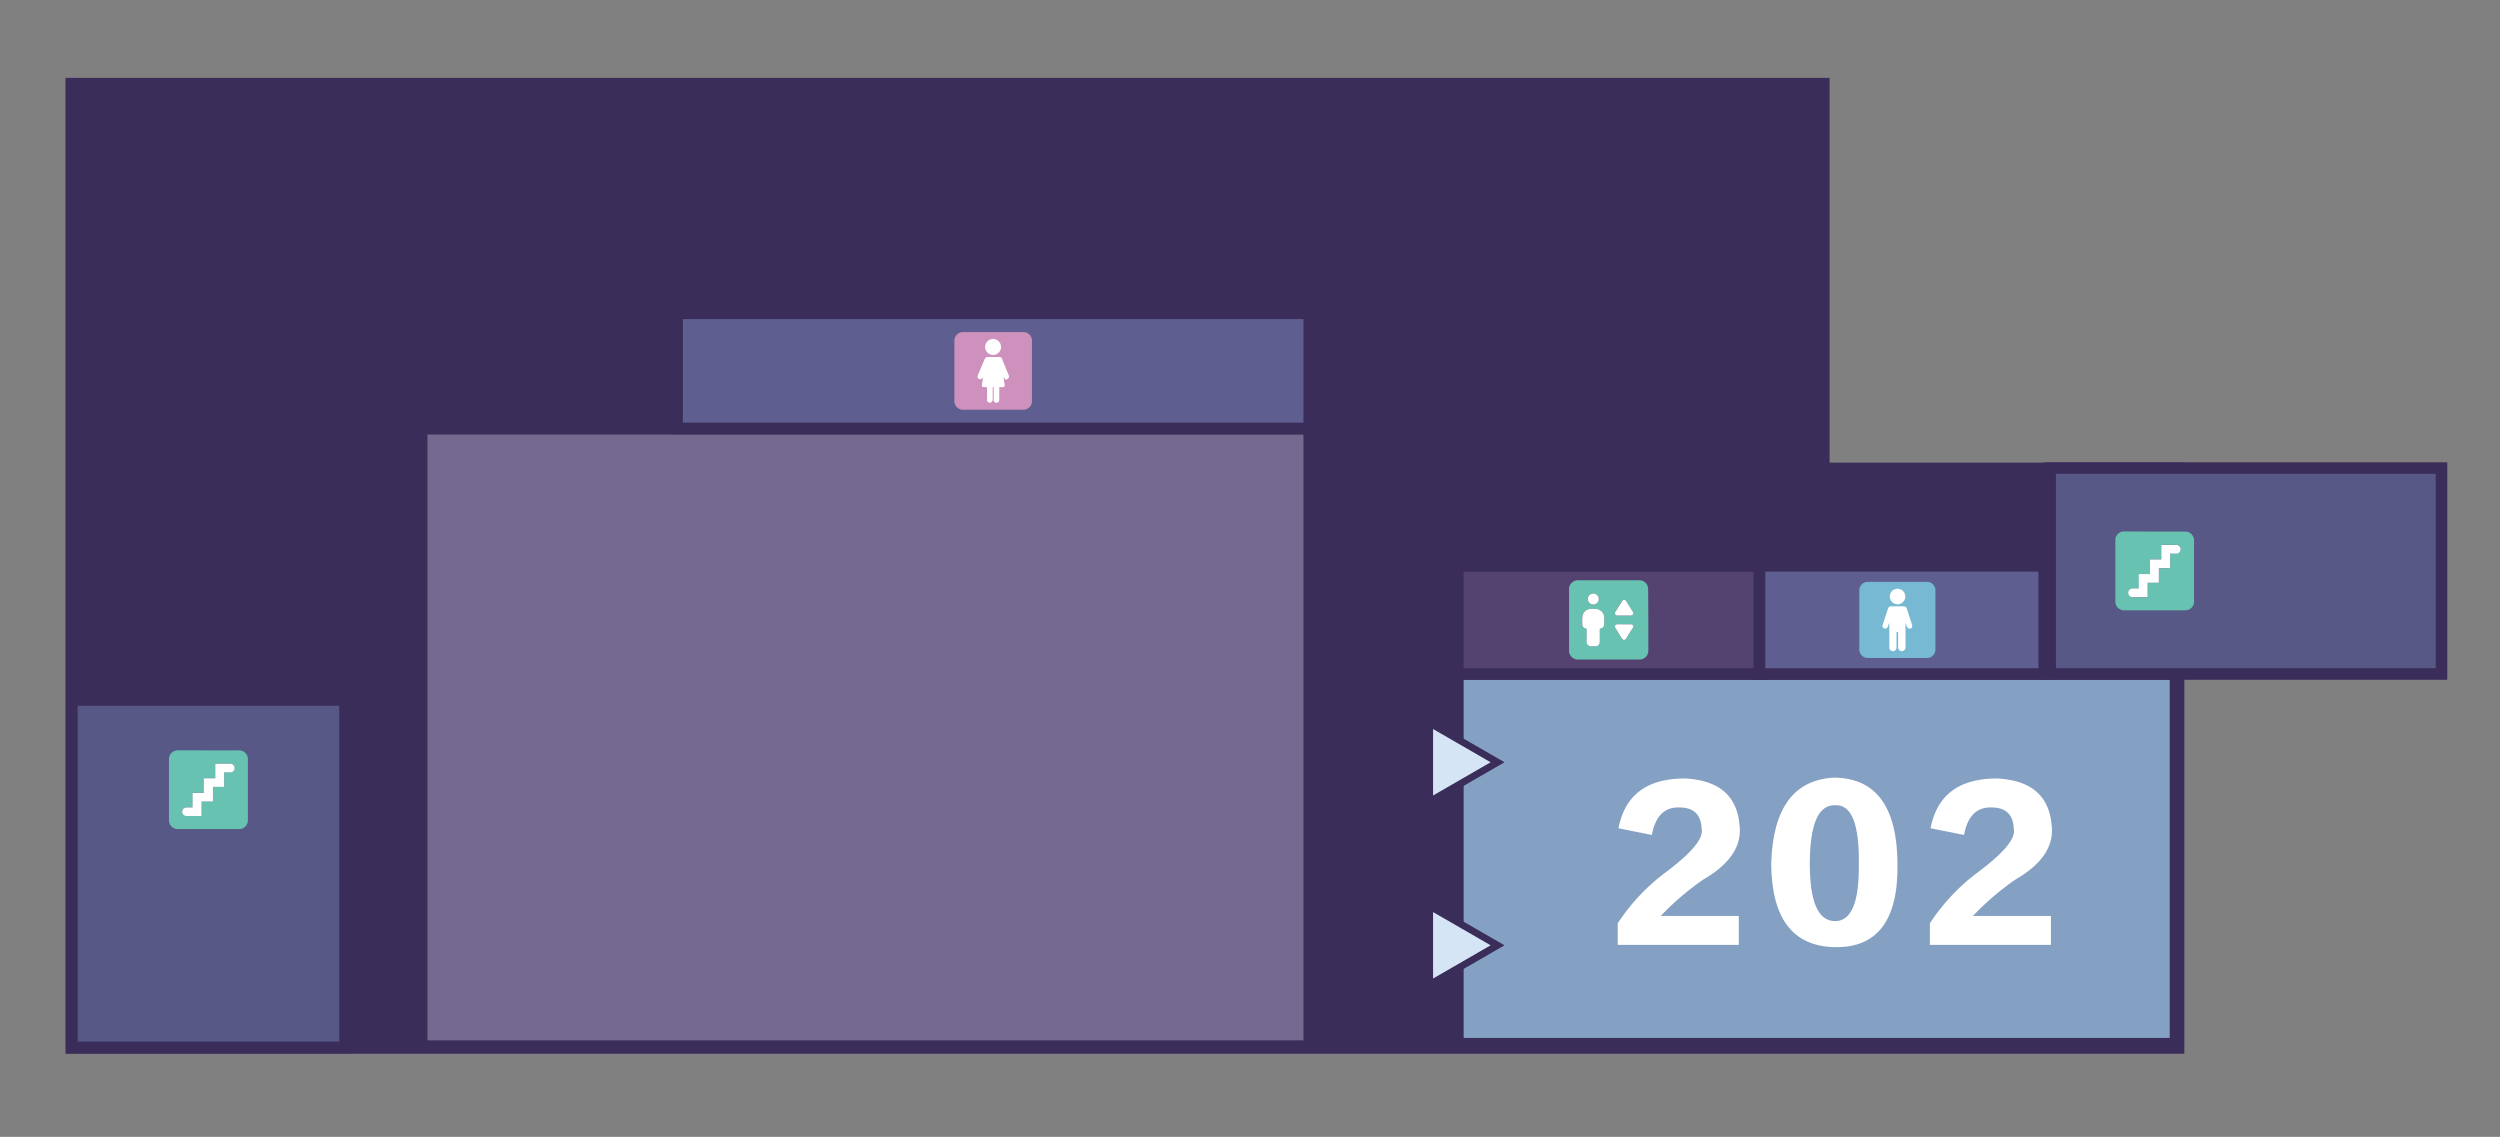 <svg id="圖層_1" data-name="圖層 1" xmlns="http://www.w3.org/2000/svg" viewBox="0 0 1080 491.14"><rect x="0" y="0" width="1080" height="491.14" fill="#808080" stroke="none"/><defs><style>.cls-1{fill:#3a2d5a;}.cls-1,.cls-2,.cls-3,.cls-4,.cls-5,.cls-6,.cls-9{stroke:#3a2d5a;stroke-miterlimit:10;}.cls-1,.cls-9{stroke-width:3px;}.cls-2{fill:#746a8f;}.cls-2,.cls-3,.cls-4,.cls-5,.cls-6{stroke-width:5px;}.cls-3{fill:#84a0c2;}.cls-4{fill:#544370;}.cls-5{fill:#5f5e91;}.cls-6{fill:#575886;}.cls-7{fill:#77b8d2;}.cls-8{fill:#fff;}.cls-9{fill:#d6e5f6;}.cls-10{fill:#ce91be;}.cls-11{fill:#68c2b1;}</style></defs><polygon class="cls-1" points="942.14 453.73 29.79 453.73 29.79 35.14 788.88 35.14 788.88 201.35 942.14 201.35 942.14 453.73"/><rect class="cls-2" x="182.15" y="185.22" width="383.44" height="266.72"/><rect class="cls-3" x="629.8" y="291.17" width="310.02" height="159.72"/><rect class="cls-4" x="629.8" y="244.44" width="130.3" height="46.74"/><rect class="cls-5" x="760.11" y="244.44" width="122.99" height="46.74"/><rect class="cls-5" x="292.5" y="135.34" width="273.09" height="49.74"/><rect class="cls-6" x="31.06" y="302.38" width="118.01" height="150.1"/><rect class="cls-6" x="885.66" y="202.22" width="169.07" height="88.95"/><path class="cls-7" d="M832.19,251.36a3.67,3.67,0,0,1,3.91,3.9v25.09a3.67,3.67,0,0,1-3.88,3.9H807.09a3.67,3.67,0,0,1-3.87-3.86V255.21a3.66,3.66,0,0,1,3.84-3.85"/><path class="cls-8" d="M823.18,269.2v.58q0,4.89,0,9.77a1.61,1.61,0,0,1-1,1.61,1.55,1.55,0,0,1-2.13-1.09,2.37,2.37,0,0,1-.06-.59v-6.39h-.7v.36c0,2.05,0,4.09,0,6.14a1.56,1.56,0,0,1-3.11.32,4.58,4.58,0,0,1,0-.53V269.17l-.06,0c0,.1-.09.19-.12.28-.19.48-.35,1-.56,1.44a1.11,1.11,0,0,1-1.42.59,1.13,1.13,0,0,1-.74-1.38c.37-1.2.77-2.39,1.16-3.59l1.18-3.58a1.29,1.29,0,0,1,1.41-1h5.3a1.35,1.35,0,0,1,1.41,1.05c.75,2.29,1.51,4.59,2.25,6.89a2,2,0,0,1,.07.9,1.15,1.15,0,0,1-2.14.17c-.21-.46-.37-.94-.55-1.41,0-.09-.07-.18-.11-.27Z"/><path class="cls-8" d="M819.71,261.05a3.35,3.35,0,1,1,3.38-3.34A3.37,3.37,0,0,1,819.71,261.05Z"/><polygon class="cls-9" points="646.95 329.3 632.27 337.77 617.59 346.25 617.59 329.3 617.59 312.34 632.27 320.82 646.95 329.3"/><polygon class="cls-9" points="646.95 408.37 632.27 416.85 617.59 425.32 617.59 408.37 617.59 391.42 632.27 399.89 646.95 408.37"/><path class="cls-10" d="M441.8,143.46a3.74,3.74,0,0,1,4,4V173a3.73,3.73,0,0,1-4,4q-12.79,0-25.59,0A3.74,3.74,0,0,1,412.3,173V147.38a3.73,3.73,0,0,1,3.91-3.92"/><path class="cls-8" d="M435.89,162.94a3.52,3.52,0,0,1-.58.78.93.93,0,0,1-1.42-.33,6.65,6.65,0,0,0-.42-.66c.19,1.17.38,2.33.56,3.5a.8.8,0,0,1-.87,1c-.38,0-.77,0-1.15,0s-.33.08-.33.33c0,1.58,0,3.17,0,4.76a4.36,4.36,0,0,1,0,.51,1.21,1.21,0,0,1-2.41.1,2.85,2.85,0,0,1,0-.51v-5.17h-.43v5.16a3,3,0,0,1-.05.6,1.17,1.17,0,0,1-1.24.94,1.15,1.15,0,0,1-1.14-1,3.77,3.77,0,0,1,0-.58v-5.12h-1.21c-.83,0-1.12-.36-1-1.2.2-1.09.4-2.18.55-3.3-.07.13-.13.26-.19.39a1.19,1.19,0,1,1-2.17-1q1.5-3.53,3-7a1.42,1.42,0,0,1,1.45-.93c1.61,0,3.23,0,4.85,0a1.12,1.12,0,0,1,1.17.79q1.5,3.68,3,7.34a.52.52,0,0,0,.06.13Z"/><path class="cls-8" d="M425.57,149.89a3.44,3.44,0,1,1,3.42,3.44A3.43,3.43,0,0,1,425.57,149.89Z"/><path class="cls-11" d="M930.77,229.66h13a3.81,3.81,0,0,1,4.06,4v26a3.81,3.81,0,0,1-4,4h-26a3.8,3.8,0,0,1-4-4q0-13.05,0-26.09a3.79,3.79,0,0,1,4-4Zm6.74,9.47h2.54a1.9,1.9,0,1,0,0-3.79h-5.9l-.43,0v6.29h-4.88V248H924v6.29c-.86,0-1.67,0-2.47,0a3,3,0,0,0-1,.2,1.88,1.88,0,0,0,.77,3.58c2.12,0,4.25,0,6.38,0a.75.75,0,0,0,.16,0v-6.29h4.85v-6.3h4.88Z"/><path class="cls-8" d="M937.51,239.13v6.3h-4.88v6.3h-4.85V258a.75.75,0,0,1-.16,0c-2.13,0-4.26,0-6.38,0a1.88,1.88,0,0,1-.77-3.58,3,3,0,0,1,1-.2c.8,0,1.61,0,2.47,0V248h4.87v-6.31h4.88v-6.29l.43,0h5.9a1.9,1.9,0,1,1,0,3.79Z"/><path class="cls-11" d="M90.09,324.16h13a3.8,3.8,0,0,1,4,4q0,13,0,26a3.81,3.81,0,0,1-4,4H77a3.81,3.81,0,0,1-4-4V328.15a3.79,3.79,0,0,1,4-4C81.36,324.15,85.72,324.16,90.09,324.16Zm6.74,9.47h2.53a1.9,1.9,0,1,0,0-3.79h-5.9l-.44,0v6.3H88.16v6.31H83.29v6.29c-.86,0-1.67,0-2.48,0a2.82,2.82,0,0,0-1,.2,1.85,1.85,0,0,0-1,2,1.89,1.89,0,0,0,1.82,1.53h6.39l.16,0v-6.3H92v-6.29h4.88Z"/><path class="cls-8" d="M96.83,333.63v6.3H92v6.29H87.1v6.3l-.16,0H80.55A1.89,1.89,0,0,1,78.73,351a1.85,1.85,0,0,1,1-2,2.82,2.82,0,0,1,1-.2c.81,0,1.62,0,2.48,0v-6.29h4.87v-6.31H93v-6.3l.44,0h5.9a1.9,1.9,0,1,1,0,3.79Z"/><path class="cls-11" d="M712.08,267.81v13a3.83,3.83,0,0,1-4.09,4.1H681.91a3.83,3.83,0,0,1-4.08-4.06V254.74a3.82,3.82,0,0,1,4-4.06H708a3.82,3.82,0,0,1,4,4Zm-26.64,3.87v.46c0,1.66,0,3.33,0,5a1.92,1.92,0,0,0,2.08,2.09H689a1.91,1.91,0,0,0,2.11-2.09c0-1.62,0-3.24,0-4.86v-.61l.31-.08a1.9,1.9,0,0,0,1.61-1.9c0-.95,0-1.91,0-2.86a3.74,3.74,0,0,0-3.17-3.7,17.5,17.5,0,0,0-2.71-.05,3.63,3.63,0,0,0-3.53,3.08,27.16,27.16,0,0,0-.07,3.83,1.66,1.66,0,0,0,1,1.4A7.71,7.71,0,0,0,685.44,271.68Zm16.16-5.77h2.85a1.05,1.05,0,0,0,1-.49,1.07,1.07,0,0,0-.12-1.17q-1.41-2.26-2.83-4.53a1,1,0,0,0-1.8,0l-2.88,4.6a1,1,0,0,0,.9,1.6Zm0,3.79h-2.89a1,1,0,0,0-.89,1.61c1,1.52,1.9,3.05,2.86,4.57a1,1,0,0,0,1.8,0c1-1.52,1.9-3,2.86-4.56a1,1,0,0,0,.12-1.09,1,1,0,0,0-1-.52Zm-15.7-10.92a2.37,2.37,0,1,0,2.37-2.39A2.35,2.35,0,0,0,685.93,258.78Z"/><path class="cls-8" d="M685.44,271.68a7.71,7.71,0,0,1-.89-.3,1.66,1.66,0,0,1-1-1.4,27.16,27.16,0,0,1,.07-3.83,3.63,3.63,0,0,1,3.53-3.08,17.5,17.5,0,0,1,2.71.05,3.74,3.74,0,0,1,3.17,3.7c0,.95,0,1.91,0,2.86a1.9,1.9,0,0,1-1.61,1.9l-.31.08v.61c0,1.62,0,3.24,0,4.86a1.91,1.91,0,0,1-2.11,2.09h-1.51a1.92,1.92,0,0,1-2.08-2.09c0-1.66,0-3.33,0-5Z"/><path class="cls-8" d="M701.6,265.91h-2.85a1,1,0,0,1-.9-1.6l2.88-4.6a1,1,0,0,1,1.8,0q1.43,2.26,2.83,4.53a1.07,1.07,0,0,1,.12,1.17,1.05,1.05,0,0,1-1,.49Z"/><path class="cls-8" d="M701.63,269.7h2.85a1,1,0,0,1,1,.52,1,1,0,0,1-.12,1.09c-1,1.52-1.9,3-2.86,4.56a1,1,0,0,1-1.8,0c-1-1.52-1.9-3.05-2.86-4.57a1,1,0,0,1,.89-1.61Z"/><path class="cls-8" d="M685.93,258.78a2.37,2.37,0,1,1,2.39,2.36A2.37,2.37,0,0,1,685.93,258.78Z"/><path class="cls-8" d="M717.46,395.68h33.7v12.51H698.85v-9.3a86.21,86.21,0,0,1,20.86-22.15q16.68-12.51,15.41-18.61-.33-9.3-9.63-9.31-9.63-.31-11.88,11.88l-14.44-2.89q4.17-21.49,28.57-21.5,22.14,1,23.74,20.21Q753.08,370,735.76,380A117.18,117.18,0,0,0,717.46,395.68Z"/><path class="cls-8" d="M819.71,372.89q.64,36.92-27.28,36.27-27-.66-27.27-36,1-35.94,27.27-37.23Q819.4,336.31,819.71,372.89Zm-16.69.32q.32-26-10.27-25.35-10.9-.32-10.91,25.35,0,24.72,10.91,24.71Q803.36,397.92,803,373.21Z"/><path class="cls-8" d="M852.32,395.68H886v12.51H833.7v-9.3a86.38,86.38,0,0,1,20.86-22.15q16.7-12.51,15.41-18.61-.33-9.3-9.63-9.31-9.63-.31-11.87,11.88L834,357.81q4.15-21.49,28.56-21.5,22.14,1,23.75,20.21Q887.93,370,870.61,380A116.6,116.6,0,0,0,852.32,395.68Z"/></svg>